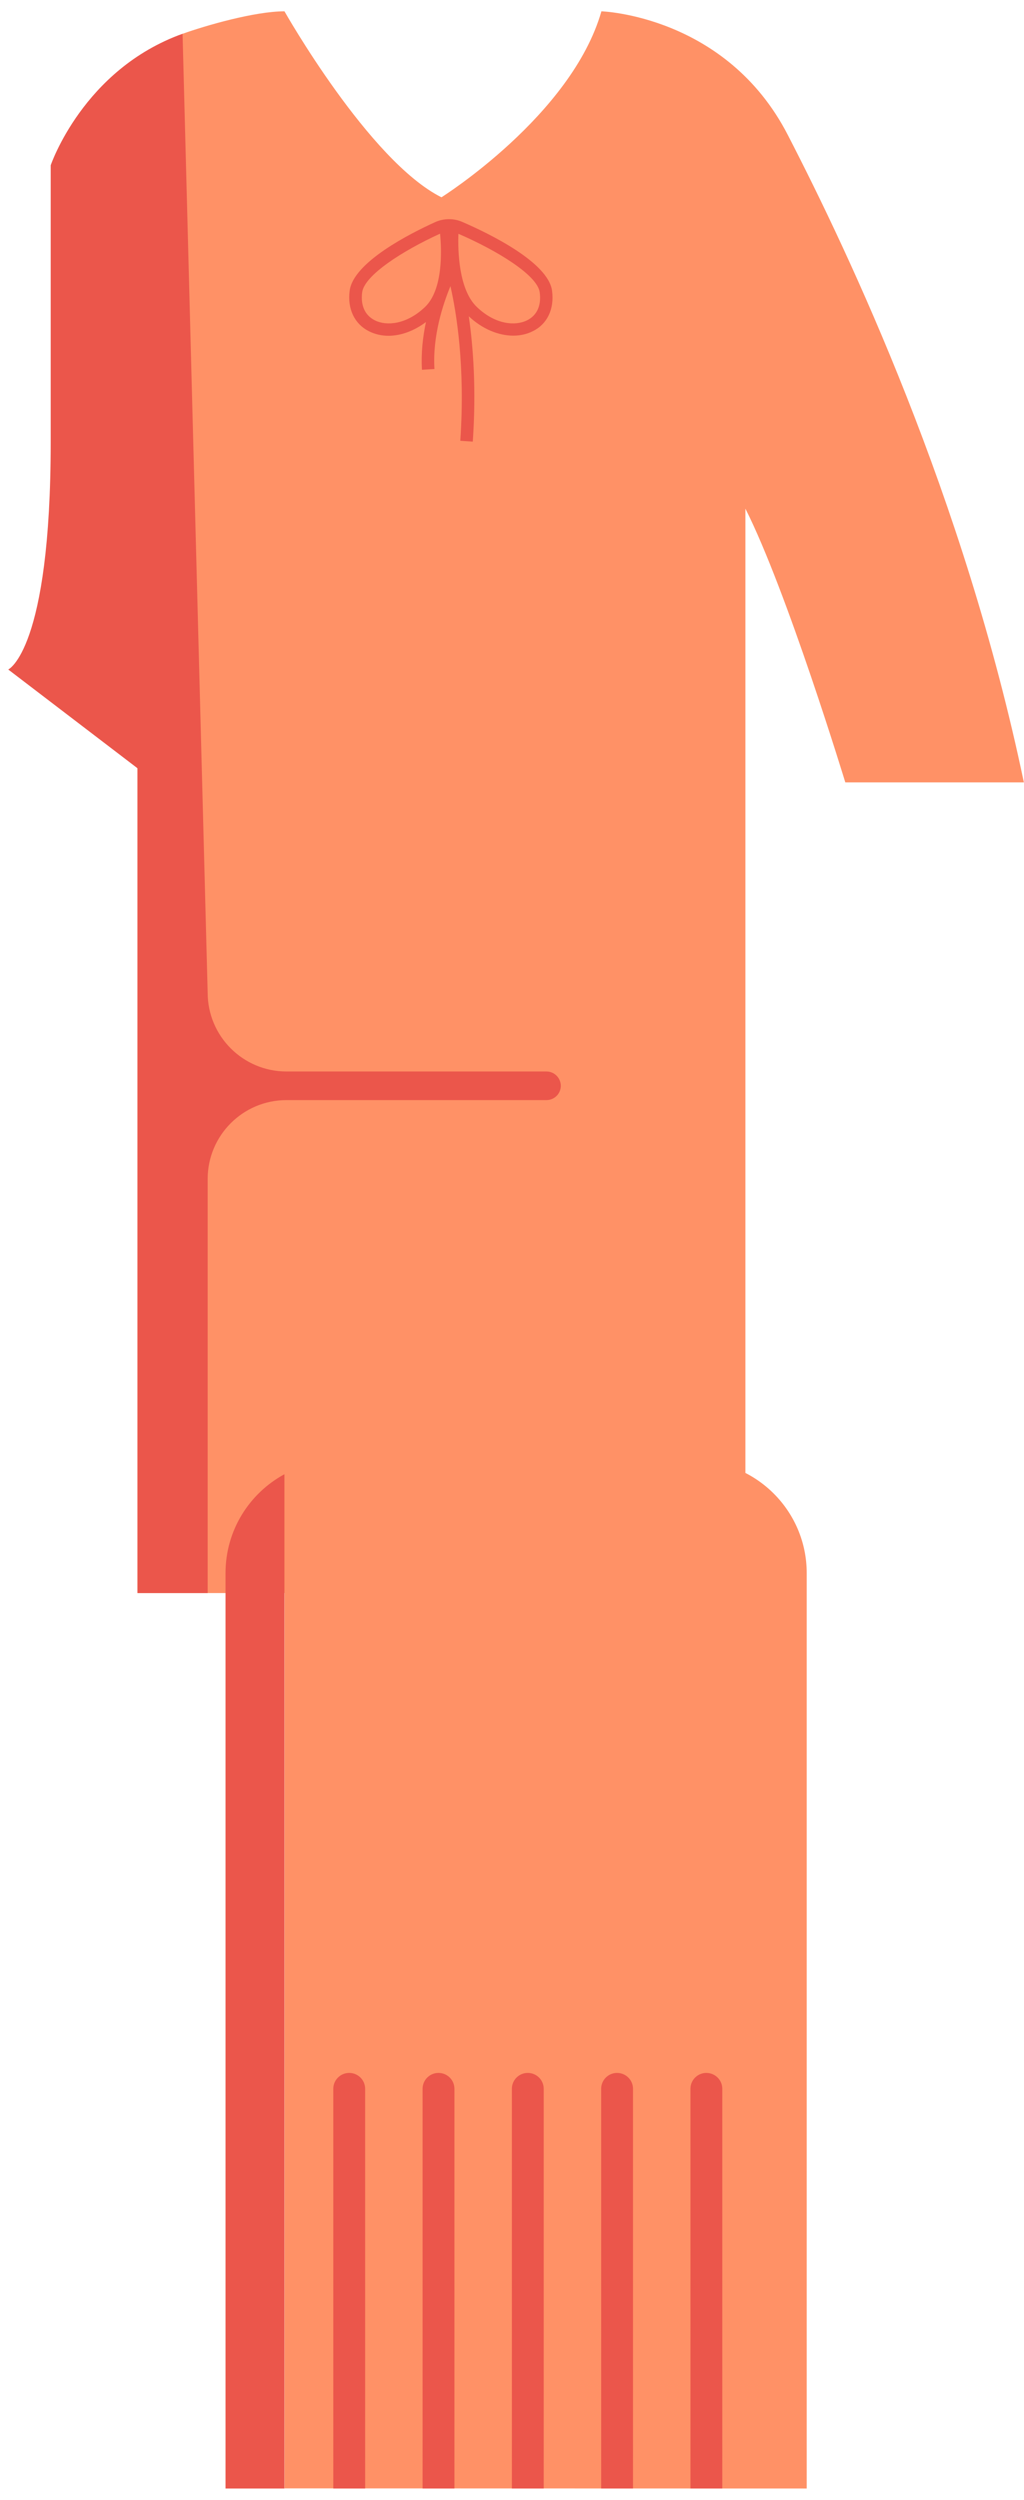 <svg width="82" height="200" viewBox="0 0 82 200" fill="none" xmlns="http://www.w3.org/2000/svg">
<g clip-path="url(#clip0_301_15341)">
<path d="M81.99 62.595H67.69C67.69 62.595 63.02 47.275 59.69 40.695V127.455H11.01V61.465L2.67 53.565C2.67 53.565 6.07 52.035 6.07 35.355C6.07 18.675 6.07 13.225 6.07 13.225C6.07 13.225 6.66 5.545 14.62 2.705C16.43 2.055 20.39 0.905 22.78 0.905C22.78 0.905 29.56 12.885 35.35 15.785C35.35 15.785 45.77 9.245 48.16 0.905C48.16 0.905 58.16 1.225 63.09 10.805C68.03 20.375 77.22 39.785 81.99 62.595Z" fill="#FF9166"/>
<path d="M44.21 23.275C43.92 20.985 39.15 18.675 37.02 17.755C36.68 17.605 36.32 17.535 35.95 17.535C35.57 17.535 35.2 17.615 34.86 17.765C32.81 18.695 28.29 20.985 28 23.265C27.81 24.715 28.39 25.925 29.55 26.505C30.03 26.745 30.56 26.865 31.11 26.865C32.1 26.865 33.16 26.475 34.11 25.765C33.86 26.935 33.71 28.245 33.79 29.585L34.79 29.525C34.63 26.885 35.47 24.345 36.07 22.895C36.54 24.945 37.27 29.305 36.86 35.265L37.86 35.335C38.15 31.115 37.89 27.715 37.54 25.305C38.61 26.315 39.91 26.855 41.11 26.855C41.66 26.855 42.2 26.735 42.67 26.495C43.82 25.935 44.4 24.725 44.21 23.275ZM30.01 25.625C29.22 25.225 28.87 24.435 29 23.395C29.18 22.015 32.26 20.055 35.24 18.695C35.37 20.035 35.49 23.175 34.03 24.565C32.56 25.965 30.95 26.105 30.01 25.625ZM42.21 25.625C41.26 26.105 39.65 25.965 38.19 24.565C36.73 23.175 36.66 20.075 36.71 18.705C39.83 20.055 43.05 22.025 43.22 23.395C43.36 24.445 43 25.235 42.21 25.625Z" fill="#EB564B"/>
<path d="M43.76 85.725H22.94C19.46 85.725 16.63 82.905 16.63 79.415L14.62 2.705C6.66 5.545 4.06 13.225 4.06 13.225C4.06 13.225 4.06 18.675 4.06 35.355C4.06 52.035 0.66 53.565 0.66 53.565L11.01 61.465V127.455H16.63V94.325C16.63 90.845 19.45 88.015 22.94 88.015H43.76C44.39 88.015 44.91 87.505 44.91 86.865C44.9 86.235 44.39 85.725 43.76 85.725Z" fill="#EB564B"/>
<path d="M22.78 117.945C19.97 119.465 18.06 122.435 18.06 125.855V199.095H22.78V117.945Z" fill="#EB564B"/>
<path d="M64.6 125.855V199.095L22.79 199.085V117.945C24.06 117.255 25.51 116.865 27.05 116.865H55.61C60.57 116.865 64.6 120.895 64.6 125.855Z" fill="#FF9166"/>
<path d="M29.24 167.115V199.095H26.69V167.115C26.69 166.415 27.26 165.845 27.96 165.845C28.67 165.845 29.24 166.415 29.24 167.115Z" fill="#EB564B"/>
<path d="M36.39 167.115V199.095H33.84V167.115C33.84 166.415 34.41 165.845 35.11 165.845C35.82 165.845 36.39 166.415 36.39 167.115Z" fill="#EB564B"/>
<path d="M43.54 167.115V199.095H40.99V167.115C40.99 166.415 41.56 165.845 42.26 165.845C42.97 165.845 43.54 166.415 43.54 167.115Z" fill="#EB564B"/>
<path d="M50.69 167.115V199.095H48.14V167.115C48.14 166.415 48.71 165.845 49.41 165.845C50.12 165.845 50.69 166.415 50.69 167.115Z" fill="#EB564B"/>
<path d="M57.84 167.115V199.095H55.29V167.115C55.29 166.415 55.86 165.845 56.56 165.845C57.27 165.845 57.84 166.415 57.84 167.115Z" fill="#EB564B"/>
</g>
<defs>
<clipPath id="clip0_301_15341">
<rect width="81.33" height="198.19" fill="white" transform="translate(0.66 0.905)"/>
</clipPath>
</defs>
</svg>
